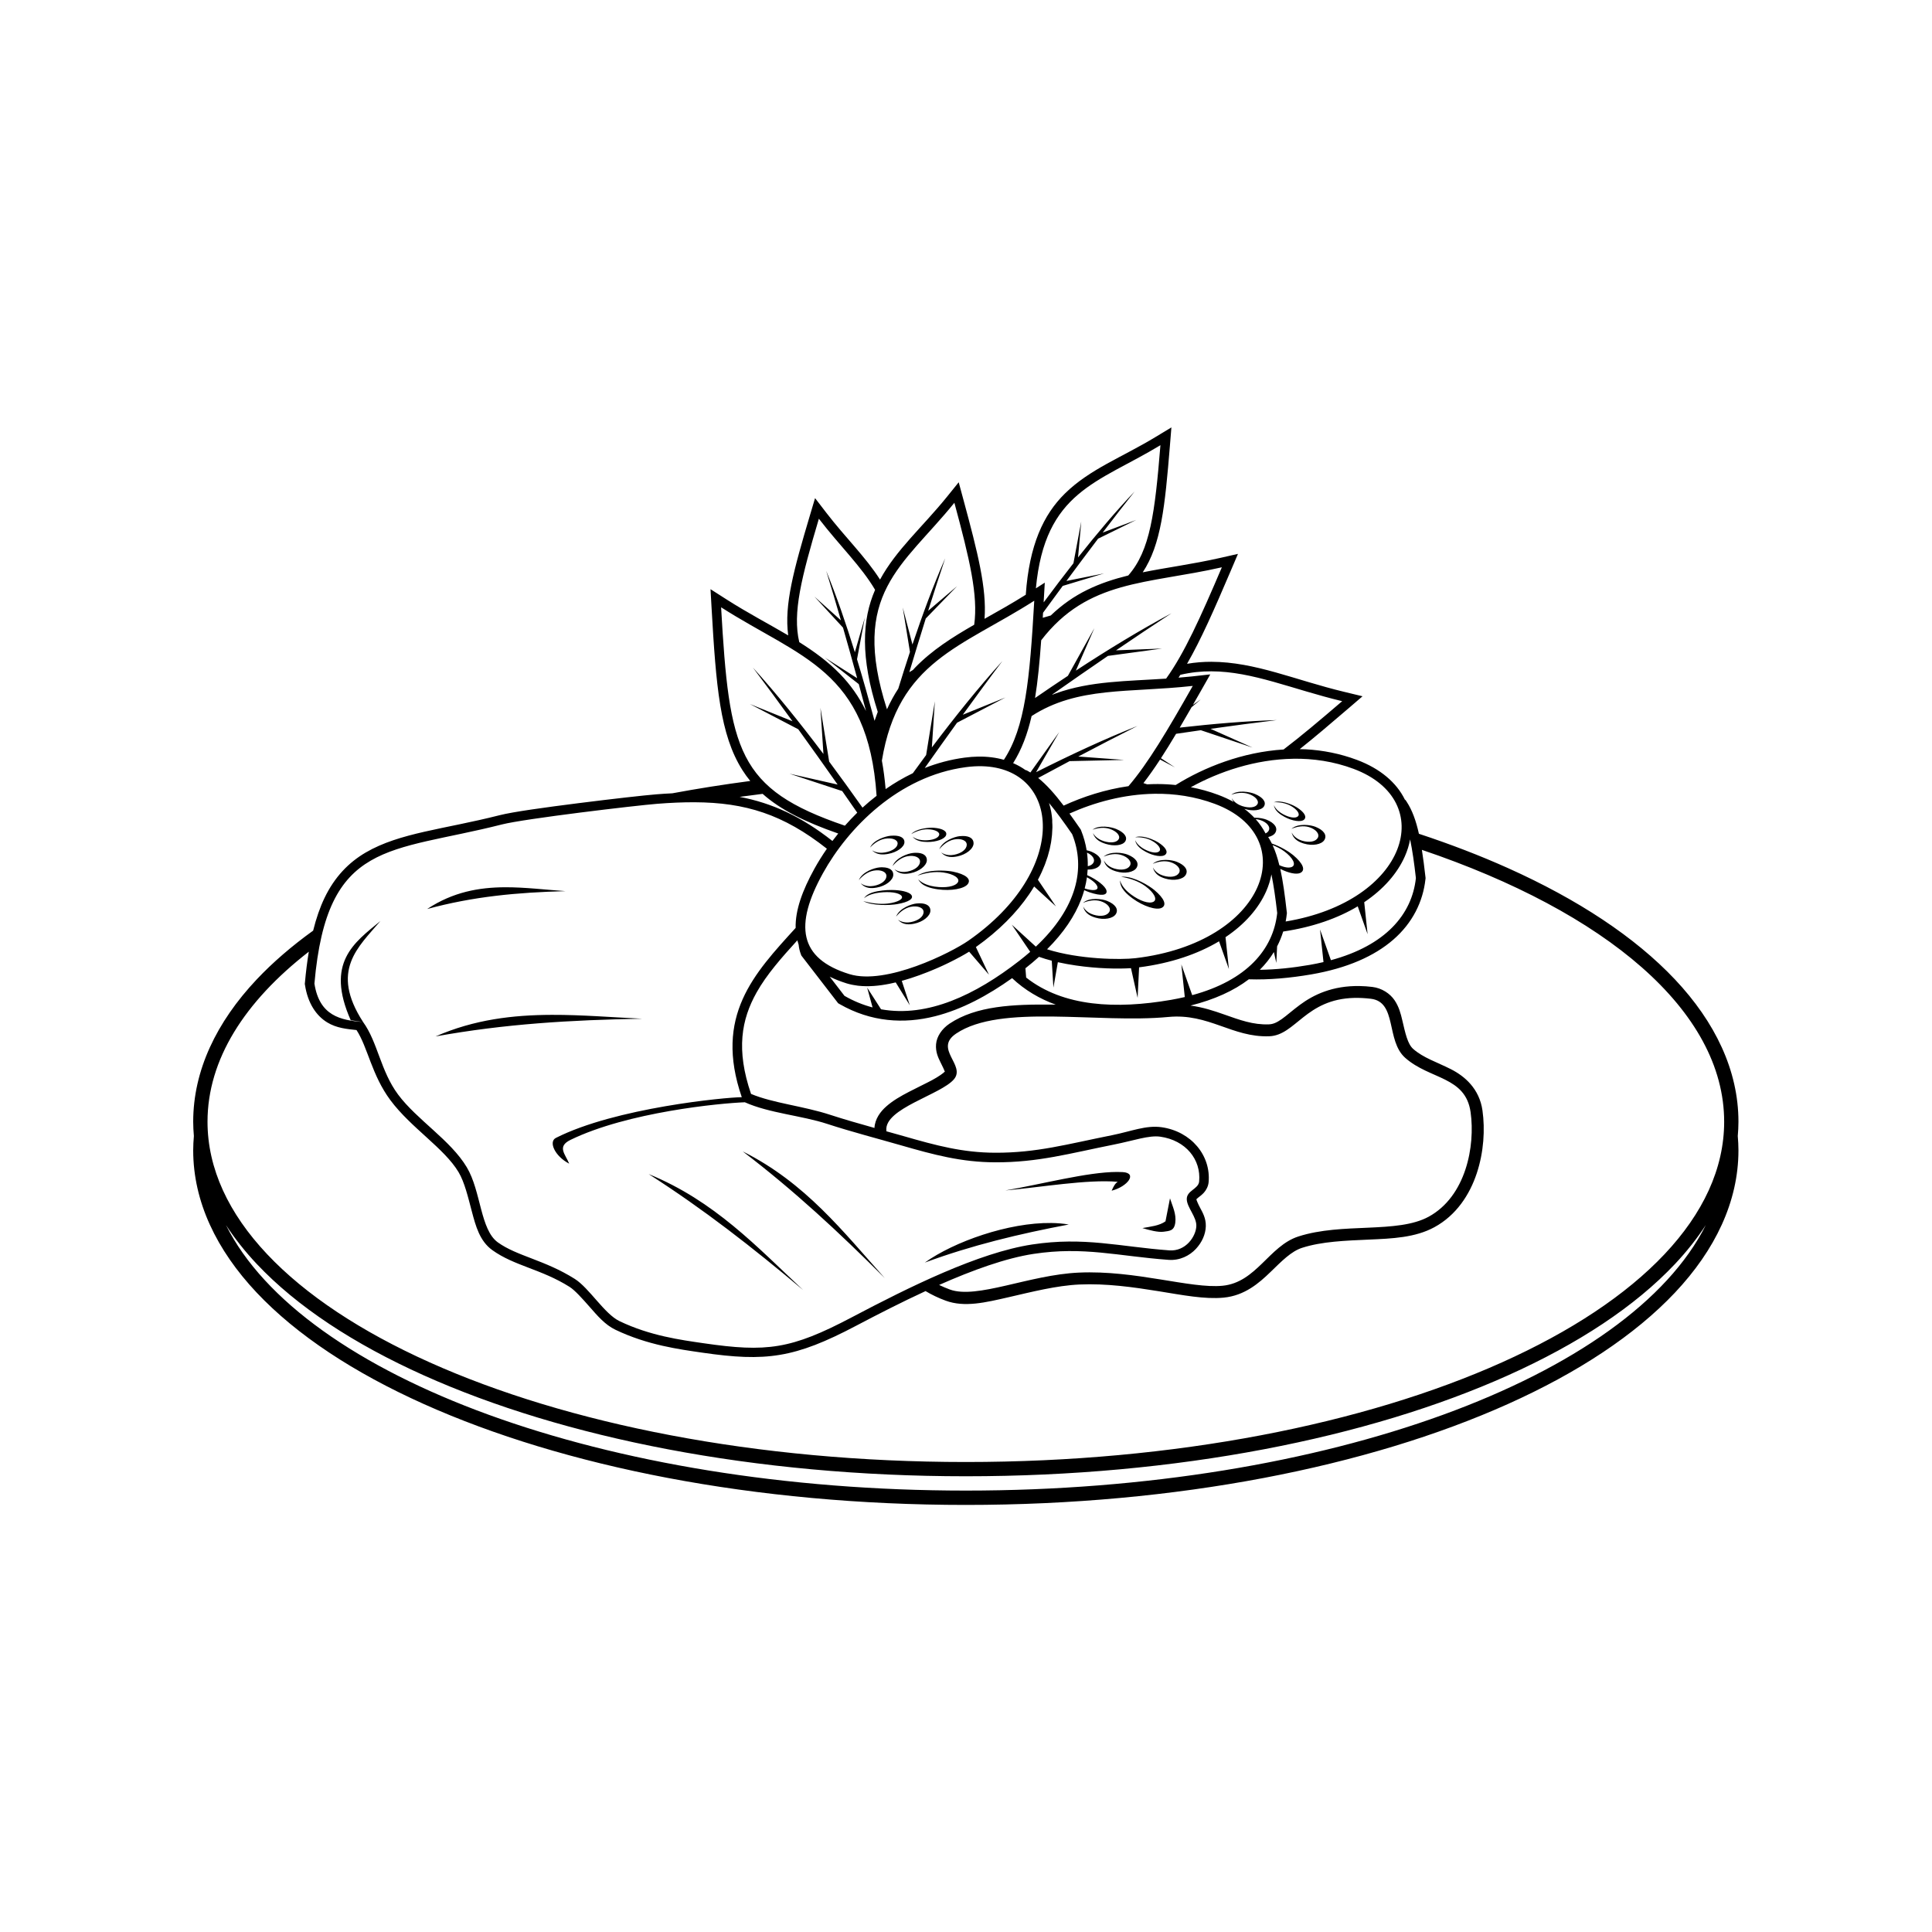 <svg xmlns="http://www.w3.org/2000/svg" xmlns:xlink="http://www.w3.org/1999/xlink" width="400" zoomAndPan="magnify" viewBox="0 0 300 300" height="400" preserveAspectRatio="xMidYMid meet" version="1.0"><path fill="currentColor" d="M 181.895 66.367 L 179.414 67.867 C 174.211 71.02 169.219 72.84 165.359 76.637 C 162.035 79.906 159.824 84.613 159.281 92.352 C 157.094 93.727 154.945 94.926 152.879 96.09 C 153.234 91.371 151.82 85.797 149.625 77.684 L 148.867 74.887 L 147.047 77.141 C 143.23 81.859 139.184 85.332 136.652 90 C 134.387 86.457 131.27 83.465 128.328 79.645 L 126.562 77.348 L 125.734 80.129 C 123.262 88.449 121.746 93.91 122.395 98.664 C 119.371 96.879 116.109 95.188 112.773 93.051 L 110.328 91.488 L 110.492 94.383 C 111.188 106.551 111.793 114.07 115.281 119.582 C 115.656 120.176 116.062 120.734 116.5 121.27 C 112.371 121.812 108.332 122.453 104.395 123.184 C 103.582 123.223 102.758 123.273 101.902 123.344 C 100.168 123.48 95.078 124.051 89.895 124.707 C 84.711 125.363 79.641 126.059 77.574 126.586 C 68.93 128.781 62.086 129.289 56.801 132.371 C 54.156 133.914 51.969 136.156 50.402 139.41 C 49.691 140.887 49.105 142.578 48.625 144.508 C 45.309 146.898 42.367 149.43 39.855 152.09 C 33.621 158.707 30 166.219 30 174.184 C 30 174.926 30.043 175.664 30.105 176.402 C 30.043 177.141 30 177.879 30 178.625 C 30 186.59 33.621 194.098 39.855 200.715 C 46.094 207.328 54.957 213.148 65.805 218.016 C 87.496 227.75 117.188 233.684 149.973 233.684 C 182.758 233.684 212.453 227.75 234.148 218.016 C 244.992 213.148 253.852 207.328 260.09 200.715 C 266.324 194.098 269.945 186.59 269.945 178.625 C 269.945 177.879 269.902 177.141 269.84 176.402 C 269.902 175.668 269.945 174.93 269.945 174.184 C 269.945 166.219 266.324 158.707 260.09 152.09 C 253.852 145.477 244.992 139.66 234.148 134.793 C 229.844 132.863 225.223 131.082 220.328 129.469 C 219.883 127.465 219.293 125.805 218.406 124.461 L 218.258 124.242 L 218.145 124.156 C 216.852 121.52 214.316 119.344 210.703 117.996 C 208.078 117.012 205.41 116.5 202.781 116.355 C 202.461 116.34 202.141 116.336 201.82 116.328 C 204.102 114.512 206.582 112.406 209.379 110.004 L 211.574 108.117 L 208.762 107.438 C 201.117 105.609 194.93 102.781 188.098 102.762 C 186.855 102.758 185.598 102.859 184.324 103.074 C 186.48 99.348 188.551 94.637 191.094 88.672 L 192.23 86.008 L 189.402 86.648 C 185.156 87.609 181.188 88.113 177.441 88.871 C 180.297 84.551 180.891 78.672 181.66 69.254 Z M 180.184 69.133 L 180.191 69.133 C 179.332 79.652 178.602 85.48 175.199 89.359 C 172.992 89.902 170.863 90.59 168.812 91.598 C 166.82 92.574 164.938 93.867 163.16 95.574 C 162.754 95.691 162.348 95.812 161.918 95.93 C 161.934 95.672 161.945 95.406 161.965 95.145 C 162.984 93.75 164 92.359 165.02 90.98 L 171.441 89.039 L 165.594 90.211 C 167.234 87.988 168.875 85.805 170.512 83.645 L 176.43 80.738 L 171.23 82.695 C 172.879 80.535 174.527 78.398 176.176 76.324 C 173.23 79.426 170.309 82.883 167.398 86.559 L 167.895 80.984 L 166.684 87.457 C 165.141 89.422 163.602 91.461 162.066 93.531 L 162.066 93.367 L 162.234 90.473 L 160.852 91.359 C 162.262 76.258 170.484 75.012 180.184 69.133 Z M 148.195 78.07 C 150.562 86.816 151.906 92.469 151.273 97.008 C 147.875 98.961 144.73 100.945 142.086 103.676 C 141.977 103.789 141.875 103.914 141.766 104.031 L 141.199 104.375 C 142.039 101.566 142.891 98.793 143.75 96.043 L 148.617 91.016 L 144.125 94.844 C 144.996 92.09 145.871 89.359 146.77 86.695 C 144.945 90.852 143.27 95.359 141.684 100.078 L 140.18 94.332 L 141.297 101.234 C 140.68 103.102 140.078 105.008 139.484 106.934 C 138.84 107.914 138.254 108.98 137.73 110.141 C 131.93 92.113 140.172 87.988 148.195 78.07 Z M 127.156 80.547 C 130.406 84.773 133.723 87.914 135.883 91.59 C 133.855 96.25 133.582 102.051 136.297 110.535 C 136.141 110.992 135.977 111.453 135.801 111.93 C 134.922 108.676 134.023 105.477 133.078 102.371 L 134.281 95.941 L 132.742 101.277 C 131.367 96.828 129.902 92.578 128.293 88.648 C 129.07 91.16 129.828 93.73 130.578 96.328 L 126.469 92.645 L 130.902 97.457 C 131.645 100.051 132.379 102.664 133.098 105.309 L 128.105 102.125 L 133.352 106.23 C 133.73 107.613 134.102 109.012 134.473 110.406 C 133.375 108.168 132.027 106.301 130.473 104.691 C 128.578 102.734 126.422 101.164 124.109 99.711 C 123.035 95.172 124.445 89.668 127.156 80.547 Z M 189.73 88.09 C 186.406 95.887 183.891 101.465 181.074 105.375 C 174.898 105.789 169.34 105.742 164.023 107.641 C 163.828 107.711 163.633 107.789 163.438 107.863 L 163.375 107.855 C 166.277 105.816 169.164 103.812 172.039 101.848 L 180.438 100.707 L 173.297 100.984 C 176.188 99.016 179.062 97.082 181.914 95.223 C 177.066 97.809 172.102 100.836 167.059 104.133 L 169.93 97.543 L 165.82 104.945 C 164.129 106.062 162.43 107.211 160.723 108.387 C 161.148 105.777 161.434 102.793 161.676 99.422 C 168.926 89.988 178.094 90.73 189.73 88.09 Z M 160.59 93.285 L 160.598 93.285 C 159.891 105.602 159.199 112.926 155.883 117.98 C 154.668 117.637 153.336 117.465 151.902 117.484 C 151.215 117.496 150.508 117.547 149.777 117.645 C 147.598 117.934 145.535 118.496 143.594 119.258 C 145.266 116.887 146.938 114.539 148.609 112.223 L 156.121 108.305 L 149.504 110.984 C 151.555 108.156 153.602 105.355 155.652 102.645 C 151.969 106.719 148.324 111.25 144.699 116.062 L 145.164 108.891 L 143.809 117.242 C 143.121 118.168 142.434 119.117 141.746 120.062 C 140.254 120.777 138.844 121.609 137.52 122.531 C 137.383 120.957 137.191 119.48 136.938 118.113 C 139.473 102.656 149.289 100.512 160.59 93.285 Z M 111.973 94.301 C 124.273 102.168 134.812 104.016 136.117 123.574 C 135.359 124.16 134.625 124.773 133.93 125.41 C 132.207 122.98 130.484 120.582 128.754 118.262 L 127.398 109.906 L 127.863 117.078 C 124.238 112.266 120.594 107.734 116.91 103.66 C 118.961 106.375 121.008 109.172 123.059 112 L 116.441 109.32 L 123.953 113.238 C 125.992 116.062 128.027 118.926 130.066 121.828 L 122.59 120.141 L 130.777 122.836 C 131.559 123.949 132.336 125.074 133.113 126.191 C 132.441 126.852 131.801 127.523 131.195 128.211 C 114.453 122.512 113.246 116.531 111.973 94.301 Z M 188.094 104.242 C 194.504 104.258 200.621 107.012 208.414 108.879 C 204.949 111.852 201.984 114.348 199.316 116.379 C 192.945 116.777 186.992 119.129 182.559 121.895 C 182.117 121.852 181.68 121.812 181.242 121.789 C 180.75 121.762 180.258 121.746 179.766 121.746 C 179.219 121.746 178.676 121.762 178.133 121.789 C 177.941 121.727 177.75 121.668 177.551 121.602 C 178.406 120.496 179.266 119.273 180.137 117.941 L 182.438 119.156 L 180.273 117.734 C 181.035 116.566 181.816 115.293 182.621 113.945 C 183.902 113.758 185.188 113.57 186.465 113.387 L 194.496 116.082 L 187.973 113.172 C 191.434 112.688 194.871 112.223 198.25 111.816 C 193.438 111.969 188.383 112.395 183.188 112.984 C 183.781 111.977 184.395 110.922 185.027 109.816 L 186.473 108.594 L 185.234 109.453 C 185.652 108.719 186.059 108.012 186.5 107.238 L 187.93 104.719 L 185.047 105.039 C 184.355 105.113 183.68 105.168 183.004 105.227 C 183.098 105.086 183.188 104.93 183.281 104.785 C 184.922 104.402 186.516 104.234 188.094 104.242 Z M 185.211 106.508 C 181.273 113.457 178.27 118.523 175.23 122.074 C 171.613 122.594 168.184 123.703 165.16 125.098 C 163.805 123.309 162.531 121.863 161.207 120.801 C 162.836 119.922 164.465 119.051 166.086 118.188 L 174.559 118 L 167.438 117.473 C 170.523 115.848 173.598 114.246 176.633 112.723 C 171.531 114.746 166.258 117.195 160.883 119.902 L 164.473 113.676 L 159.996 119.953 C 159.871 119.879 159.746 119.797 159.617 119.727 L 159.379 119.602 L 159.242 119.578 C 158.656 119.156 158.012 118.801 157.32 118.5 C 158.637 116.402 159.539 114.012 160.188 111.188 C 167.355 106.555 175.293 107.609 185.211 106.508 Z M 200.812 117.816 C 203.918 117.77 207.09 118.23 210.184 119.387 C 223.395 124.324 218.566 139.953 199.637 143.09 C 199.711 142.711 199.77 142.328 199.809 141.941 L 199.832 141.777 L 199.809 141.613 C 199.52 139.055 199.223 136.836 198.801 134.922 C 200.074 135.566 201.32 135.84 201.926 135.539 C 202.758 135.125 202.355 134.078 200.793 132.773 C 200.207 132.285 198.859 131.434 197.496 130.988 C 197.32 130.633 197.129 130.293 196.922 129.973 C 197.434 129.855 197.844 129.629 198.035 129.297 C 198.457 128.574 197.949 127.797 196.652 127.273 C 196.297 127.129 195.625 126.977 194.914 126.977 C 194.871 126.977 194.824 126.984 194.781 126.984 C 194.316 126.492 193.797 126.031 193.223 125.598 C 194.539 126.016 195.902 125.84 196.277 125.199 C 196.66 124.551 196.129 123.816 194.84 123.277 C 194.484 123.129 193.824 122.961 193.129 122.93 C 192.434 122.898 191.699 123.004 191.195 123.406 C 192.055 123.094 192.996 123.004 193.84 123.27 C 194.93 123.625 195.562 124.344 195.25 124.879 C 194.938 125.41 193.977 125.52 192.887 125.168 C 192.465 125.027 191.684 124.684 191.262 123.938 C 191.328 124.16 191.43 124.352 191.547 124.52 C 190.816 124.113 190.023 123.746 189.168 123.426 C 187.758 122.898 186.336 122.508 184.914 122.238 C 189.309 119.809 194.938 117.906 200.812 117.82 Z M 152.535 118.98 C 164.664 119.32 166.184 135.059 150.379 146.062 C 147.723 147.914 137.594 153.023 131.895 151.262 C 124.043 148.84 123.32 143.656 127.797 135.574 C 131.664 128.59 139.5 120.52 149.973 119.125 C 150.871 119.004 151.727 118.957 152.535 118.98 Z M 179.27 123.258 C 182.375 123.211 185.547 123.672 188.641 124.824 C 202.258 129.914 196.711 146.363 176.316 148.785 C 174.023 149.055 167.609 148.992 162.586 147.402 C 165.145 144.855 166.902 142.238 167.906 139.605 C 168.082 139.148 168.23 138.688 168.359 138.227 C 168.688 138.371 168.984 138.492 169.199 138.562 C 171.016 139.168 171.992 139.043 171.812 138.285 C 171.656 137.609 170.371 136.602 168.816 135.891 C 168.852 135.602 168.871 135.312 168.891 135.023 C 169.762 135.043 170.52 134.789 170.812 134.305 C 171.25 133.59 170.762 132.801 169.477 132.25 C 169.297 132.172 169.039 132.094 168.734 132.027 C 168.562 130.98 168.281 129.961 167.883 128.973 L 167.824 128.824 L 167.73 128.684 C 167.152 127.844 166.602 127.07 166.066 126.328 C 169.965 124.574 174.539 123.328 179.27 123.258 Z M 118.422 123.27 C 121.203 125.746 124.996 127.633 130.16 129.43 C 129.848 129.812 129.547 130.199 129.258 130.586 C 124.422 126.781 119.883 124.688 114.844 123.738 C 116.027 123.574 117.219 123.418 118.422 123.27 Z M 198.742 124.473 C 198.406 124.449 198.09 124.48 197.816 124.574 C 198.695 124.535 199.621 124.695 200.406 125.117 C 201.414 125.672 201.922 126.406 201.539 126.762 C 201.16 127.113 200.211 126.969 199.203 126.414 C 198.809 126.199 198.105 125.73 197.801 125.02 C 197.957 125.938 198.812 126.488 199.441 126.832 C 200.664 127.504 202.031 127.703 202.496 127.273 C 202.957 126.844 202.551 126.117 201.375 125.371 C 200.887 125.059 199.742 124.543 198.742 124.473 Z M 107.871 124.574 C 115.742 124.613 121.625 126.445 128.398 131.789 C 127.688 132.816 127.047 133.844 126.488 134.848 C 124.59 138.277 123.48 141.332 123.547 144.086 C 117.086 151.188 110.844 157.762 115.184 170.371 C 112.691 170.383 95.539 172.016 86.316 176.695 C 85.152 177.285 86.137 179.52 88.383 180.695 C 87.785 179.207 86.434 178.047 88.594 176.996 C 97.461 172.688 111.734 171.305 115.66 171.16 C 119.434 172.855 124.492 173.219 128.457 174.52 C 132.113 175.719 136.422 176.84 139.891 177.84 C 145.047 179.328 149.297 180.461 154.508 180.484 C 161.211 180.512 166.094 179.098 173.008 177.719 C 176.051 177.113 178.41 176.25 180.172 176.504 C 184.129 177.07 186.52 180.051 186.203 183.457 C 186.094 184.664 184.227 184.852 184.281 186.246 C 184.332 187.512 185.809 188.953 185.766 190.367 C 185.719 191.945 184.152 194.348 181.559 194.156 C 173.879 193.59 168.367 192.012 160.277 193.242 C 151.938 194.516 141.203 199.836 132.266 204.551 C 122.812 209.535 119.043 210 109.262 208.578 C 105.691 208.059 100.953 207.426 96.195 205.145 C 93.859 204.027 91.504 200.008 89.242 198.582 C 84.574 195.641 80.281 195.055 77.309 192.918 C 74.562 190.945 74.715 184.992 72.484 181.254 C 69.973 177.043 64.746 173.895 61.816 169.961 C 59.09 166.301 58.652 161.824 56.387 158.707 C 52.895 158.414 49.602 157.77 48.824 152.73 C 50.785 130.344 60.418 132.473 77.938 128.02 C 81.473 127.121 98.75 125.074 102.02 124.816 C 104.102 124.652 106.039 124.566 107.871 124.574 Z M 56.387 158.707 C 51.199 150.695 55.625 147.086 59.062 143.023 C 54.973 146.387 50.496 149.484 54.461 158.418 Z M 162.855 124.648 L 162.863 124.648 C 162.883 124.66 162.883 124.672 162.883 124.684 C 162.875 124.672 162.855 124.66 162.855 124.648 Z M 162.891 124.688 C 164 126.023 165.18 127.637 166.484 129.531 C 168.609 134.801 167.246 140.98 160.844 146.992 L 157.109 143.582 L 159.969 147.797 C 159.434 148.262 158.875 148.727 158.277 149.191 C 151.469 154.484 144.055 158.027 136.809 156.723 L 134.652 153.359 L 135.492 156.434 C 134.027 156.051 132.57 155.461 131.129 154.633 L 128.836 151.656 C 128.855 151.668 128.871 151.676 128.895 151.688 C 129.07 151.773 129.246 151.855 129.434 151.938 C 129.449 151.945 129.457 151.953 129.48 151.961 C 129.668 152.043 129.863 152.125 130.062 152.203 C 130.129 152.23 130.199 152.254 130.266 152.281 C 130.414 152.34 130.562 152.395 130.719 152.449 C 130.953 152.535 131.195 152.613 131.441 152.691 L 131.465 152.699 C 131.723 152.777 131.984 152.84 132.25 152.898 C 132.324 152.914 132.398 152.93 132.477 152.941 C 132.711 152.988 132.953 153.023 133.191 153.055 C 133.227 153.059 133.262 153.059 133.297 153.066 C 134.84 153.238 136.469 153.09 138.098 152.766 C 138.43 152.699 138.758 152.625 139.086 152.547 L 141.277 156.105 L 140.027 152.309 C 140.066 152.297 140.105 152.285 140.148 152.273 C 140.574 152.152 140.996 152.027 141.414 151.891 C 141.875 151.742 142.328 151.586 142.773 151.426 C 142.84 151.402 142.902 151.375 142.965 151.352 C 143.324 151.223 143.68 151.086 144.027 150.949 C 144.219 150.875 144.398 150.797 144.586 150.723 C 144.809 150.629 145.031 150.539 145.25 150.445 C 145.438 150.367 145.621 150.285 145.809 150.203 C 146.02 150.109 146.227 150.016 146.43 149.922 C 146.605 149.84 146.773 149.762 146.941 149.68 C 147.074 149.617 147.203 149.555 147.332 149.492 C 147.93 149.199 148.492 148.91 148.996 148.633 C 149.02 148.633 149.02 148.629 149.02 148.629 C 149.027 148.621 149.043 148.621 149.043 148.613 C 149.582 148.32 150.07 148.035 150.484 147.777 L 150.484 147.77 L 153.566 151.355 L 151.535 147.059 C 155.113 144.52 157.855 141.723 159.797 138.875 C 160.066 138.484 160.312 138.094 160.551 137.703 C 160.562 137.688 160.582 137.668 160.582 137.652 L 163.965 140.746 L 161.168 136.613 C 161.375 136.223 161.566 135.836 161.746 135.445 C 161.746 135.426 161.77 135.406 161.77 135.391 C 161.938 135.02 162.094 134.648 162.238 134.281 C 162.254 134.238 162.266 134.195 162.285 134.152 C 162.418 133.805 162.539 133.457 162.648 133.109 C 162.668 133.047 162.684 132.98 162.707 132.918 C 162.805 132.586 162.898 132.254 162.977 131.922 C 162.992 131.852 163.004 131.785 163.023 131.715 C 163.094 131.402 163.16 131.09 163.211 130.781 C 163.23 130.652 163.242 130.523 163.262 130.398 C 163.297 130.141 163.332 129.887 163.355 129.633 C 163.367 129.438 163.387 129.246 163.387 129.055 C 163.395 128.863 163.418 128.676 163.418 128.488 C 163.422 128.215 163.41 127.949 163.391 127.68 L 163.391 127.301 C 163.367 126.98 163.328 126.664 163.277 126.352 C 163.262 126.25 163.25 126.148 163.23 126.047 C 163.219 125.992 163.195 125.938 163.195 125.883 C 163.16 125.707 163.121 125.535 163.078 125.363 C 163.078 125.332 163.055 125.297 163.055 125.266 C 163.004 125.07 162.949 124.879 162.891 124.688 Z M 194.977 127.199 C 195.199 127.215 195.414 127.254 195.625 127.316 C 196.727 127.648 197.336 128.402 196.992 129 C 196.887 129.18 196.719 129.312 196.512 129.414 C 196.109 128.629 195.598 127.891 194.977 127.199 Z M 202.535 128.09 C 201.824 128.09 201.066 128.242 200.531 128.703 C 201.426 128.324 202.398 128.18 203.25 128.43 C 204.352 128.762 204.965 129.516 204.617 130.113 C 204.273 130.707 203.285 130.875 202.184 130.543 C 201.754 130.414 200.973 130.074 200.57 129.277 C 200.844 130.398 201.789 130.781 202.477 130.992 C 203.812 131.395 205.238 131.137 205.66 130.414 C 206.082 129.688 205.574 128.91 204.277 128.391 C 203.918 128.246 203.25 128.09 202.535 128.09 Z M 171.586 128.363 C 170.891 128.332 170.16 128.438 169.656 128.836 C 170.516 128.527 171.457 128.438 172.301 128.703 C 173.391 129.059 174.02 129.777 173.707 130.309 C 173.395 130.844 172.438 130.953 171.348 130.602 C 170.922 130.461 170.145 130.117 169.719 129.367 C 170.035 130.41 170.977 130.805 171.652 131.023 C 172.977 131.457 174.359 131.281 174.738 130.633 C 175.117 129.984 174.59 129.25 173.301 128.715 C 172.941 128.566 172.285 128.395 171.586 128.363 Z M 144.68 128.527 C 143.777 128.535 142.184 128.754 141.504 129.516 C 142.262 129.066 143.156 128.766 144.047 128.773 C 145.199 128.789 145.992 129.195 145.824 129.688 C 145.652 130.18 144.746 130.496 143.598 130.484 C 143.148 130.477 142.305 130.395 141.703 129.914 C 142.273 130.652 143.289 130.734 144.004 130.742 C 145.398 130.758 146.699 130.289 146.906 129.691 C 147.113 129.094 146.41 128.648 145.02 128.539 C 144.926 128.535 144.812 128.527 144.68 128.527 Z M 138.766 129.754 C 138.609 129.754 138.445 129.762 138.27 129.777 C 137.5 129.852 135.625 130.426 135.113 131.605 C 135.727 130.93 136.516 130.406 137.387 130.242 C 138.512 130.043 139.406 130.379 139.383 130.996 C 139.359 131.613 138.562 132.164 137.438 132.363 C 136.996 132.441 136.148 132.504 135.422 132.043 C 136.191 132.812 137.203 132.719 137.906 132.594 C 139.277 132.352 140.41 131.543 140.441 130.797 C 140.473 130.141 139.852 129.746 138.766 129.754 Z M 149.496 129.812 C 149.34 129.812 149.176 129.82 149.004 129.84 C 148.234 129.922 146.355 130.562 145.848 131.879 C 146.457 131.125 147.246 130.539 148.117 130.359 C 149.246 130.133 150.141 130.508 150.117 131.199 C 150.09 131.887 149.297 132.504 148.168 132.727 C 147.73 132.812 146.883 132.883 146.152 132.371 C 146.922 133.23 147.938 133.121 148.641 132.984 C 150.008 132.711 151.145 131.812 151.176 130.977 C 151.203 130.242 150.582 129.805 149.496 129.812 Z M 177.203 129.906 C 176.871 129.883 176.551 129.91 176.277 130.008 C 177.16 129.969 178.086 130.125 178.867 130.551 C 179.875 131.105 180.387 131.84 180.004 132.191 C 179.625 132.547 178.676 132.398 177.668 131.848 C 177.273 131.633 176.57 131.16 176.266 130.453 C 176.418 131.371 177.277 131.918 177.902 132.262 C 179.129 132.938 180.496 133.133 180.957 132.703 C 181.422 132.277 181.016 131.551 179.84 130.801 C 179.352 130.492 178.207 129.977 177.203 129.906 Z M 218.961 130.34 C 219.316 132.051 219.602 134.043 219.859 136.348 C 219.254 141.996 215.145 146.805 206.664 149.098 L 204.973 144.328 L 205.512 149.391 C 204.82 149.551 204.109 149.699 203.363 149.828 C 200.734 150.281 198.133 150.559 195.621 150.59 C 196.48 149.734 197.211 148.809 197.809 147.832 L 198.184 149.52 L 198.309 146.953 C 198.695 146.207 199.008 145.438 199.254 144.648 C 203.859 143.961 207.75 142.578 210.828 140.734 L 212.359 145.055 L 211.836 140.094 C 214.836 138.078 216.977 135.617 218.148 132.969 C 218.527 132.109 218.801 131.227 218.961 130.34 Z M 197.605 131.23 C 198.25 131.473 198.855 131.785 199.391 132.172 C 200.758 133.176 201.309 134.266 200.625 134.605 C 200.191 134.82 199.473 134.711 198.656 134.348 C 198.371 133.191 198.035 132.148 197.605 131.23 Z M 220.789 131.965 C 249.293 141.605 267.727 156.926 267.727 174.18 C 267.727 203.363 215.004 227.02 149.973 227.02 C 84.941 227.02 32.223 203.363 32.223 174.18 C 32.223 164.562 37.949 155.547 47.953 147.777 C 47.707 149.262 47.504 150.855 47.348 152.602 L 47.328 152.777 L 47.359 152.957 C 47.793 155.777 49.098 157.715 50.816 158.762 C 52.25 159.637 53.832 159.785 55.359 159.945 C 57.113 162.625 57.711 166.926 60.625 170.84 C 63.832 175.148 68.992 178.297 71.207 182.012 C 72.137 183.57 72.672 185.871 73.27 188.121 C 73.867 190.371 74.488 192.711 76.445 194.117 C 79.863 196.574 84.059 197.062 88.453 199.832 C 89.25 200.336 90.406 201.617 91.578 202.953 C 92.754 204.289 93.938 205.703 95.551 206.477 C 100.562 208.879 105.488 209.52 109.047 210.039 C 118.93 211.473 123.391 210.898 132.953 205.855 C 136.363 204.059 140.039 202.18 143.719 200.48 C 144.656 201.039 145.691 201.543 146.852 201.969 C 149.777 203.043 153.035 202.25 156.598 201.434 C 160.164 200.617 164.023 199.621 167.613 199.457 C 171.797 199.27 176.004 199.871 179.836 200.488 C 183.668 201.105 187.07 201.777 190.008 201.496 C 193.273 201.184 195.5 199.238 197.277 197.52 C 199.051 195.801 200.496 194.309 202.184 193.762 C 205.246 192.773 208.93 192.645 212.547 192.484 C 216.168 192.324 219.75 192.188 222.738 190.555 C 226.133 188.703 228.207 185.516 229.309 182.195 C 230.41 178.875 230.609 175.371 230.199 172.445 C 229.723 169.055 227.438 167.102 225.266 166.008 C 223.098 164.914 220.988 164.25 219.438 162.875 C 218.574 162.113 218.219 160.449 217.75 158.434 C 217.512 157.426 217.242 156.344 216.543 155.312 C 215.848 154.285 214.574 153.426 213.09 153.25 C 212.422 153.168 211.781 153.125 211.168 153.113 C 206.883 153.027 203.941 154.492 201.887 156.004 C 200.715 156.867 199.797 157.703 199.02 158.25 C 198.242 158.793 197.691 159.035 197.027 159.062 C 194.574 159.152 192.512 158.383 190.066 157.52 C 188.516 156.973 186.805 156.402 184.859 156.145 C 188.57 155.219 191.586 153.84 193.918 152.066 C 197.062 152.168 200.324 151.867 203.613 151.305 C 209.176 150.344 213.398 148.477 216.359 145.902 C 219.32 143.328 220.965 140.027 221.344 136.512 L 221.363 136.348 L 221.344 136.184 C 221.172 134.652 220.992 133.258 220.789 131.965 Z M 168.789 132.398 C 169.66 132.789 170.098 133.453 169.777 133.977 C 169.609 134.254 169.301 134.426 168.91 134.504 C 168.922 133.793 168.879 133.09 168.789 132.398 Z M 173.371 132.41 C 172.66 132.41 171.902 132.562 171.367 133.023 C 172.262 132.645 173.234 132.496 174.086 132.75 C 175.188 133.082 175.801 133.836 175.453 134.434 C 175.109 135.027 174.117 135.195 173.016 134.863 C 172.59 134.73 171.809 134.395 171.406 133.598 C 171.68 134.719 172.625 135.102 173.312 135.309 C 174.648 135.715 176.074 135.457 176.492 134.734 C 176.914 134.008 176.406 133.23 175.113 132.711 C 174.754 132.566 174.086 132.41 173.371 132.41 Z M 142.242 132.422 C 142.09 132.422 141.926 132.426 141.75 132.449 C 140.98 132.531 139.105 133.168 138.594 134.488 C 139.207 133.73 139.992 133.145 140.863 132.965 C 141.992 132.742 142.887 133.117 142.863 133.809 C 142.84 134.496 142.043 135.109 140.918 135.336 C 140.477 135.422 139.629 135.492 138.898 134.977 C 139.668 135.836 140.684 135.73 141.387 135.59 C 142.758 135.32 143.895 134.418 143.922 133.582 C 143.949 132.852 143.328 132.414 142.242 132.422 Z M 181 133.523 C 180.285 133.523 179.531 133.676 178.992 134.137 C 179.891 133.758 180.859 133.609 181.715 133.863 C 182.816 134.195 183.43 134.949 183.082 135.543 C 182.734 136.141 181.746 136.309 180.645 135.977 C 180.215 135.844 179.434 135.508 179.035 134.711 C 179.309 135.832 180.254 136.215 180.938 136.422 C 182.273 136.828 183.703 136.57 184.121 135.848 C 184.543 135.121 184.035 134.344 182.738 133.824 C 182.379 133.676 181.711 133.523 181 133.523 Z M 137.055 134.676 C 136.898 134.668 136.734 134.676 136.562 134.691 C 135.789 134.758 133.902 135.355 133.359 136.664 C 133.988 135.918 134.789 135.352 135.664 135.191 C 136.797 134.988 137.684 135.387 137.645 136.074 C 137.605 136.762 136.797 137.359 135.664 137.559 C 135.223 137.637 134.371 137.688 133.656 137.156 C 134.406 138.035 135.422 137.949 136.129 137.824 C 137.504 137.586 138.66 136.711 138.707 135.875 C 138.75 135.141 138.141 134.695 137.055 134.676 Z M 146.148 135.184 C 144.887 135.168 143.387 135.34 142.461 135.973 C 143.75 135.52 145.172 135.297 146.473 135.477 C 148.152 135.719 149.152 136.418 148.711 137.043 C 148.27 137.664 146.816 137.914 145.141 137.672 C 144.484 137.574 143.285 137.301 142.59 136.543 C 143.133 137.637 144.586 137.941 145.629 138.094 C 147.668 138.387 149.754 138.012 150.293 137.258 C 150.832 136.5 149.98 135.766 147.992 135.352 C 147.578 135.266 146.906 135.191 146.148 135.184 Z M 197.426 135.773 C 197.777 137.484 198.062 139.473 198.324 141.777 C 197.715 147.426 193.605 152.234 185.125 154.527 L 183.438 149.758 L 183.973 154.82 C 183.281 154.98 182.57 155.129 181.828 155.258 C 173.324 156.723 165.121 156.355 159.34 151.793 L 159.227 150.352 C 159.98 149.766 160.672 149.172 161.336 148.574 C 161.98 148.805 162.641 149.004 163.316 149.176 L 163.574 153.352 L 164.262 149.41 C 165.203 149.621 166.16 149.789 167.102 149.926 C 170.461 150.414 173.621 150.469 175.617 150.336 L 176.648 154.949 L 176.879 150.207 C 181.855 149.57 186.023 148.121 189.293 146.164 L 190.824 150.484 L 190.297 145.523 C 193.301 143.512 195.441 141.047 196.613 138.398 C 196.992 137.539 197.262 136.66 197.426 135.773 Z M 174.422 136.133 C 174.305 136.133 174.191 136.137 174.082 136.148 C 175.43 136.355 176.789 136.828 177.852 137.602 C 179.219 138.605 179.773 139.695 179.09 140.035 C 178.406 140.375 177.012 139.91 175.645 138.91 C 175.109 138.516 174.18 137.711 173.926 136.715 C 173.891 137.934 175.027 138.887 175.875 139.512 C 177.535 140.73 179.555 141.383 180.383 140.969 C 181.215 140.555 180.812 139.512 179.25 138.207 C 178.441 137.531 176.172 136.145 174.422 136.133 Z M 168.781 136.223 C 169.684 136.715 170.309 137.27 170.414 137.723 C 170.543 138.281 169.68 138.363 168.43 137.961 C 168.582 137.379 168.699 136.801 168.781 136.223 Z M 78.414 137.773 C 74.387 137.793 70.355 138.496 66.328 141.152 C 73.512 139.199 80.309 138.578 87.812 138.375 C 84.68 138.16 81.547 137.762 78.414 137.773 Z M 138.48 138.195 C 138.016 138.188 137.527 138.215 137.047 138.273 C 136.059 138.391 134.684 138.629 134.176 139.477 C 134.828 138.887 135.965 138.676 136.582 138.602 C 138.172 138.41 139.547 138.602 139.969 139.086 C 140.391 139.566 139.441 140.109 137.855 140.301 C 136.621 140.441 135.273 140.27 134.051 139.922 C 135.457 140.699 138.25 140.574 139.293 140.395 C 141.176 140.07 141.98 139.5 141.469 138.914 C 141.082 138.477 139.875 138.203 138.48 138.195 Z M 170.164 139.59 C 169.449 139.59 168.695 139.738 168.16 140.203 C 169.055 139.82 170.027 139.676 170.879 139.926 C 171.98 140.262 172.594 141.016 172.246 141.609 C 171.898 142.207 170.91 142.375 169.809 142.039 C 169.379 141.91 168.598 141.574 168.199 140.777 C 168.473 141.898 169.418 142.281 170.102 142.488 C 171.438 142.895 172.863 142.637 173.285 141.91 C 173.707 141.188 173.199 140.41 171.902 139.887 C 171.547 139.742 170.875 139.59 170.164 139.59 Z M 142.793 140.266 C 142.637 140.266 142.473 140.273 142.301 140.293 C 141.531 140.375 139.652 141.012 139.145 142.332 C 139.754 141.574 140.543 140.992 141.414 140.809 C 142.543 140.586 143.438 140.961 143.414 141.648 C 143.391 142.34 142.594 142.953 141.465 143.18 C 141.027 143.266 140.18 143.336 139.449 142.82 C 140.219 143.68 141.234 143.574 141.934 143.434 C 143.305 143.164 144.441 142.266 144.473 141.426 C 144.5 140.695 143.879 140.258 142.793 140.266 Z M 123.812 146.012 C 123.871 146.238 123.938 146.465 124.012 146.688 C 124.059 147.188 124.172 147.688 124.363 148.188 L 124.441 148.387 L 130.145 155.781 L 130.402 155.93 C 135.23 158.695 140.344 159.039 145.227 157.793 C 149.363 156.742 153.359 154.594 157.16 151.887 C 159.145 153.758 161.449 155.102 163.941 156.004 C 163.785 156.004 163.625 155.996 163.469 155.996 C 157.371 155.926 151.574 156.176 147.434 158.957 C 146.258 159.75 145.453 160.938 145.352 162.137 C 145.25 163.332 145.684 164.23 146.02 164.91 C 146.352 165.59 146.625 166.129 146.688 166.355 C 146.688 166.387 146.707 166.387 146.707 166.398 L 146.707 166.395 C 146.785 166.301 146.75 166.496 146.707 166.398 C 146.527 166.609 145.742 167.184 144.711 167.734 C 143.672 168.289 142.391 168.887 141.137 169.543 C 139.883 170.195 138.648 170.895 137.621 171.805 C 136.711 172.605 135.859 173.75 135.785 175.145 C 133.441 174.488 131.07 173.812 128.914 173.109 C 124.777 171.75 120.008 171.293 116.621 169.863 C 114.266 162.992 115.129 158.312 117.484 154.109 C 119.059 151.301 121.367 148.703 123.812 146.012 Z M 210.305 154.953 L 210.312 154.953 C 211.098 154.938 211.941 154.977 212.859 155.086 C 216.977 155.578 215.176 161.586 218.203 164.262 C 222.039 167.656 227.574 167.121 228.355 172.707 C 229.094 177.973 227.625 185.773 221.844 188.93 C 216.973 191.59 208.438 189.793 201.609 192 C 197.051 193.473 195.082 199.148 189.824 199.652 C 184.863 200.129 176.352 197.211 167.523 197.609 C 159.797 197.957 151.68 201.777 147.48 200.23 C 146.891 200.016 146.348 199.773 145.824 199.527 C 151.047 197.215 156.184 195.359 160.492 194.703 C 168.293 193.516 173.613 195.055 181.441 195.629 C 183.211 195.762 184.727 194.969 185.691 193.934 C 186.656 192.898 187.199 191.664 187.238 190.41 C 187.273 189.172 186.738 188.27 186.355 187.551 C 185.984 186.855 185.789 186.336 185.77 186.227 C 185.805 186.188 185.891 186.094 186.086 185.941 C 186.301 185.77 186.609 185.559 186.938 185.199 C 187.262 184.84 187.605 184.262 187.672 183.59 C 188.055 179.422 184.969 175.691 180.375 175.035 C 177.961 174.688 175.633 175.68 172.711 176.266 C 165.734 177.656 160.996 179.023 154.504 178.996 C 149.504 178.977 145.434 177.895 140.293 176.41 C 139.469 176.176 138.523 175.914 137.633 175.664 L 137.633 175.535 C 137.309 172.117 146.09 169.996 148.129 167.59 C 150 165.379 144.953 162.855 148.469 160.492 C 155.406 155.832 170.492 158.957 181.418 157.914 C 187.688 157.312 191.344 161.121 197.094 160.91 C 201.18 160.762 202.738 155.133 210.305 154.953 Z M 85.688 157.586 C 79.672 157.605 73.656 158.301 67.637 160.934 C 78.367 158.996 88.523 158.383 99.727 158.184 C 95.047 157.969 90.367 157.57 85.688 157.586 Z M 115.336 178.793 C 123.363 184.922 130.176 191.258 137.387 198.461 C 130.941 191.285 125.109 183.691 115.336 178.793 Z M 173.445 181.98 C 168.82 181.992 161.801 183.879 156.102 184.852 C 161.73 184.348 168.801 183.105 173.562 183.508 C 173.148 183.758 172.871 184.301 172.617 184.891 C 175.129 184.242 176.664 182.137 174.336 182.004 C 174.051 181.988 173.754 181.98 173.445 181.98 Z M 100.723 182.309 C 109.344 187.832 116.785 193.656 124.703 200.309 C 117.551 193.625 110.957 186.484 100.723 182.309 Z M 181.676 186.078 L 180.977 189.645 C 180.027 190.336 178.668 190.461 177.391 190.695 C 178.477 191.02 179.824 191.379 180.68 191.262 C 181.602 191.133 182.324 191.145 182.496 189.863 C 182.68 188.48 182.066 187.316 181.676 186.078 Z M 163.242 189.906 C 156.609 189.816 148.164 192.793 143.602 196.055 C 150.883 193.363 158.305 191.586 165.957 190.141 C 165.102 189.996 164.191 189.918 163.242 189.906 Z M 264.879 190.219 C 253.094 213.82 206.133 231.457 149.98 231.457 C 93.836 231.457 46.871 213.82 35.086 190.223 C 36.441 192.305 38.039 194.324 39.867 196.266 C 46.102 202.879 54.965 208.699 65.812 213.566 C 87.508 223.301 117.195 229.234 149.98 229.234 C 182.77 229.234 212.465 223.301 234.156 213.566 C 245.004 208.699 253.863 202.879 260.098 196.266 C 261.926 194.324 263.523 192.305 264.879 190.219 Z M 264.879 190.219 " fill-opacity="1" fill-rule="evenodd"/></svg>